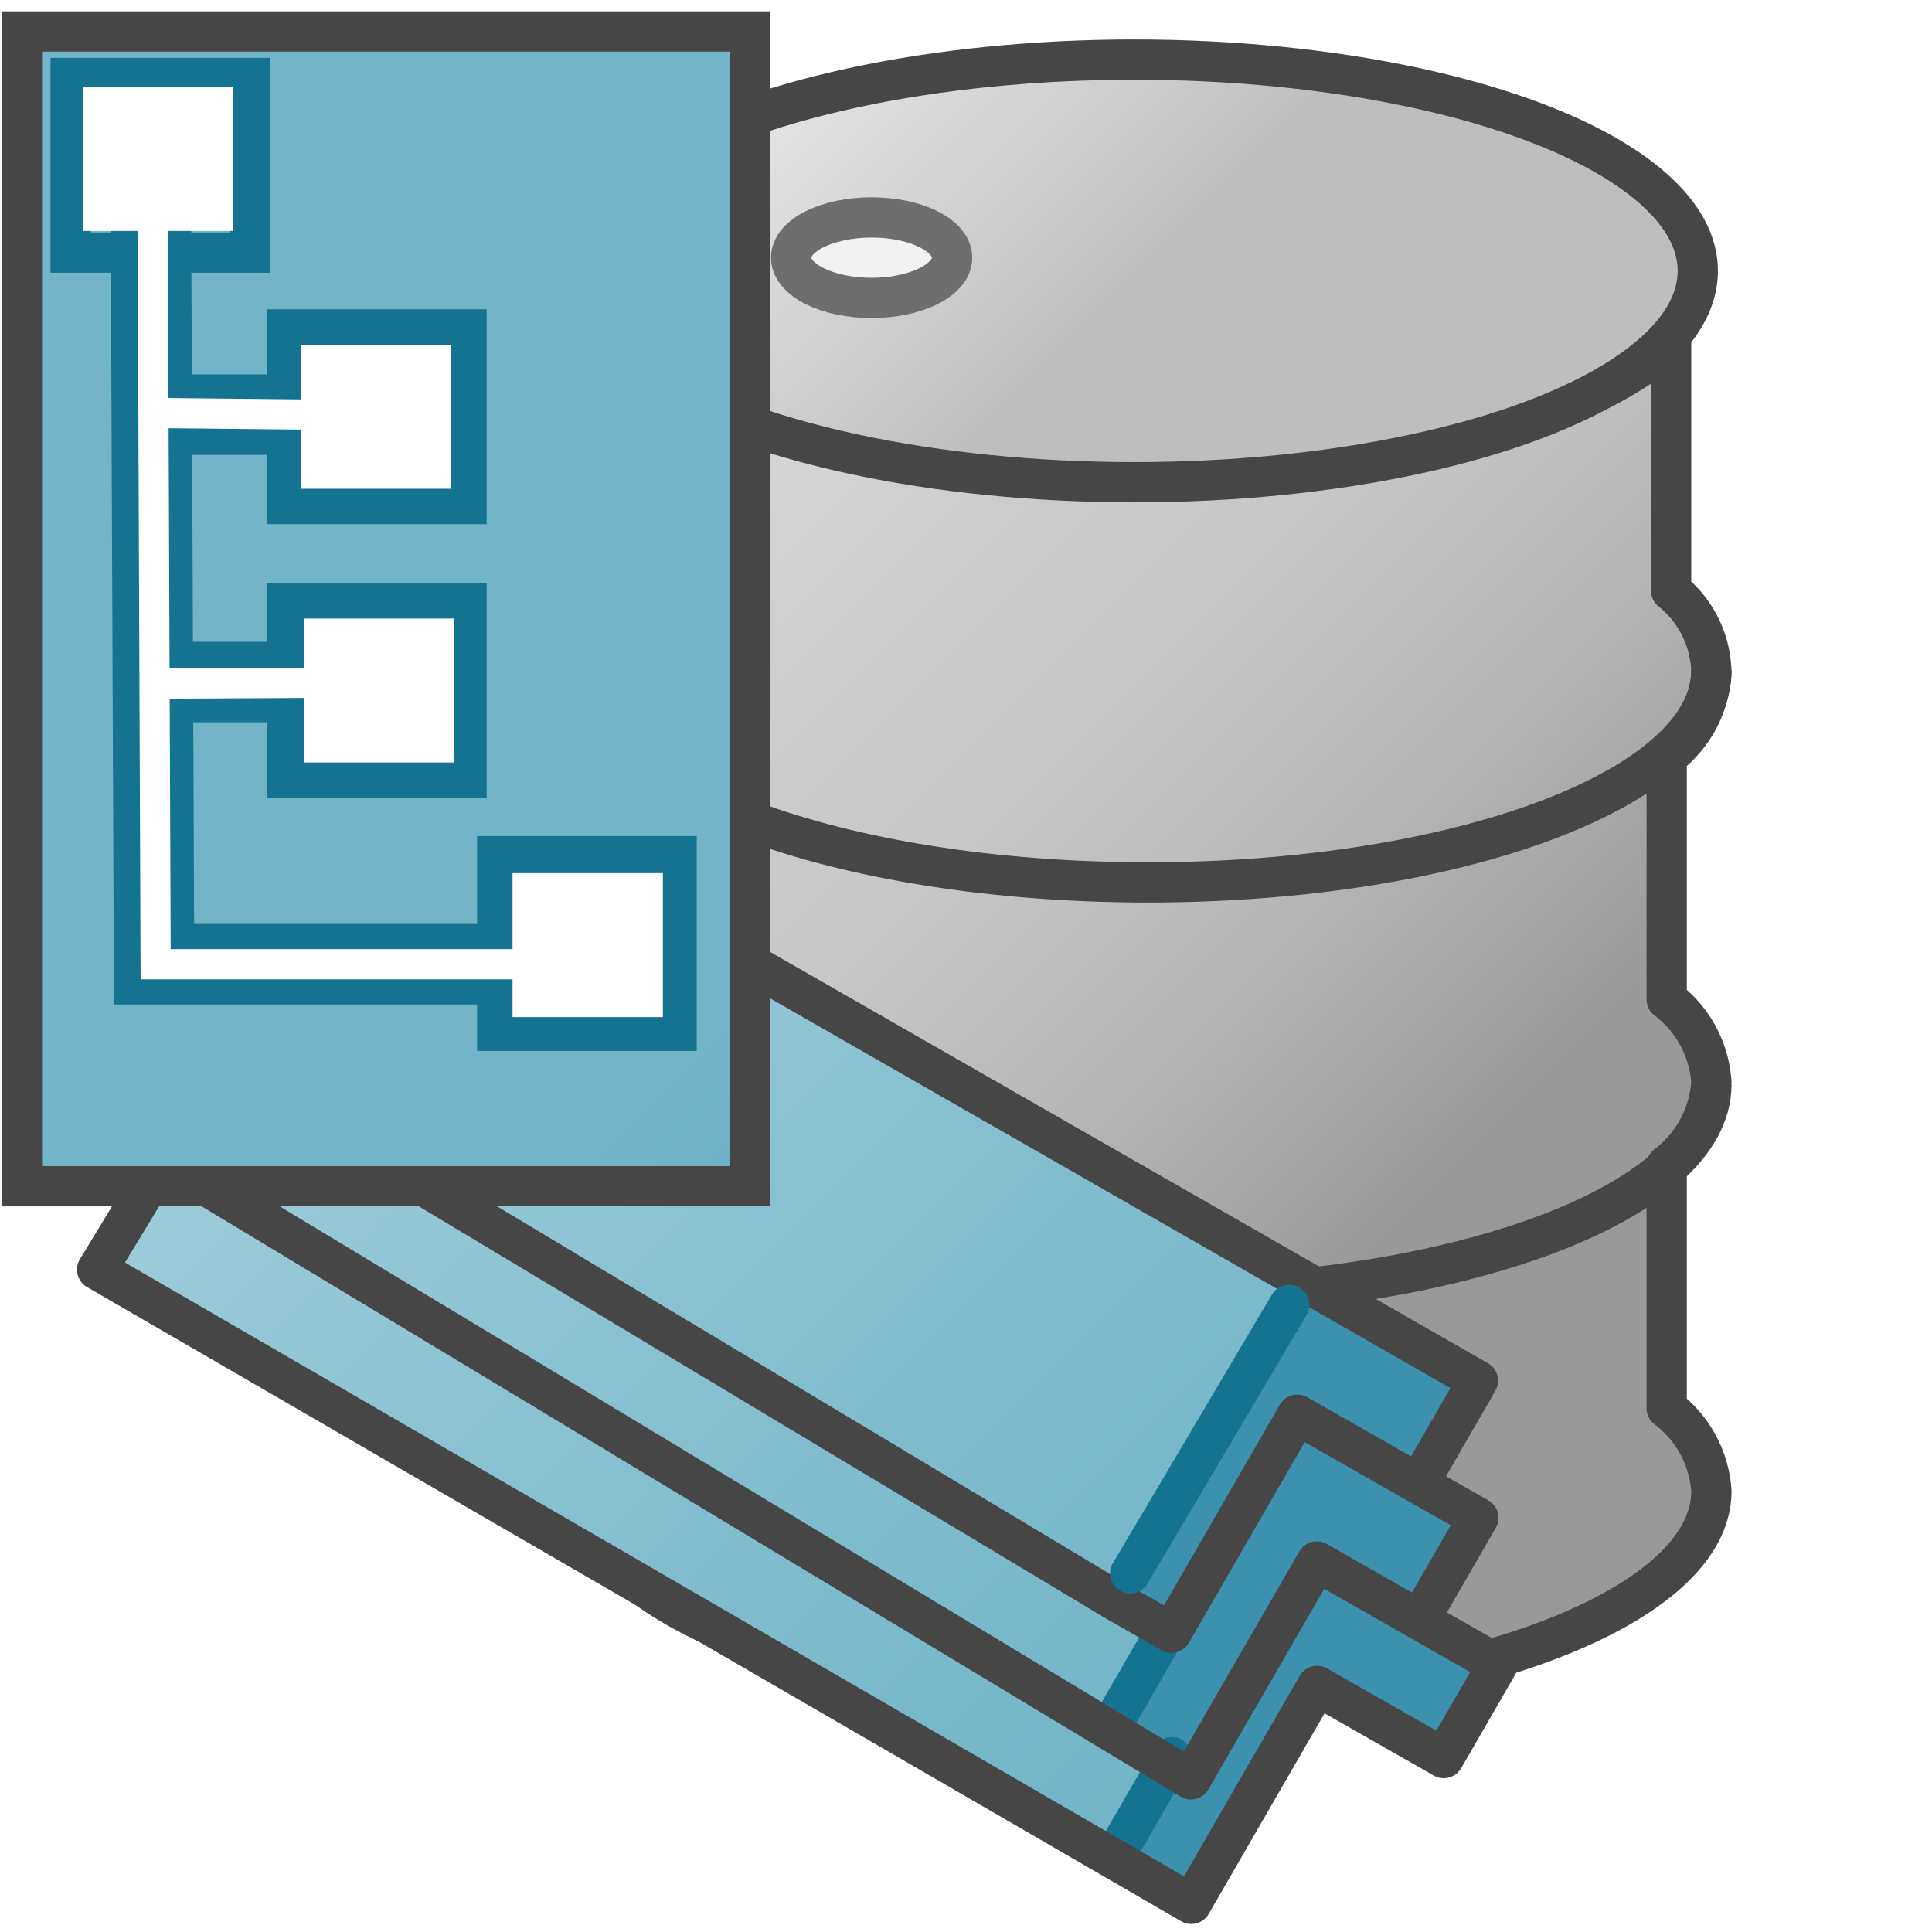 <svg xmlns="http://www.w3.org/2000/svg" xmlns:xlink="http://www.w3.org/1999/xlink" id="Layer_1" data-name="Layer 1" viewBox="0 0 48 48" width="100%" height="100%" ><rect id="svgEditorBackground" x="0" y="0" width="48" height="48" style="fill:none;stroke:none;"/><path d="M42.519,16.735a2.663,2.663,0,0,0,-1,-2.059v-6.173c-2.059,1.938,-7.1,3.309,-13,3.309s-10.941,-1.371,-13,-3.309v6.284a2.732,2.732,0,0,0,-1,1.948a2.732,2.732,0,0,0,1,1.948v6.259a2.732,2.732,0,0,0,-1,1.948a2.732,2.732,0,0,0,1,1.948v6.26a2.732,2.732,0,0,0,-1,1.948c0,2.91,6.268,5.268,14,5.268s14,-2.359,14,-5.268a2.812,2.812,0,0,0,-1.111,-2.059v-6.038a2.812,2.812,0,0,0,1.111,-2.06a2.812,2.812,0,0,0,-1.111,-2.059v-6.036a2.812,2.812,0,0,0,1.111,-2.059Z" stroke="#464646" stroke-linejoin="round" fill="url(#front_-45)"/><path d="M42.519,26.947c0,2.91,-6.268,5.268,-14,5.268s-14,-2.359,-14,-5.268" fill="none" stroke="#464646" stroke-linejoin="round"/><path d="M42.519,16.655c0,2.91,-6.268,5.268,-14,5.268s-14,-2.358,-14,-5.268" fill="none" stroke="#464646" stroke-linejoin="round"/>
    <linearGradient id="front_-45" data-name="front -45" x1="33.417" y1="32.313" x2="29.421" y2="38.785" gradientUnits="userSpaceOnUse">
      <stop offset="0" stop-color="#f2f2f2"/>
      <stop offset="0.5" stop-color="#ccc"/>
      <stop offset="0.63" stop-color="#c7c7c7"/>
      <stop offset="0.779" stop-color="#b9b9b9"/>
      <stop offset="0.938" stop-color="#a2a2a2"/>
      <stop offset="0.99" stop-color="#999"/>
    </linearGradient>
    <linearGradient id="linear-gradient" x1="15.837" y1="1.948" x2="43.591" y2="29.702" gradientUnits="userSpaceOnUse">
      <stop offset="0" stop-color="#afd7e1"/>
      <stop offset="0.159" stop-color="#a4d0dc"/>
      <stop offset="0.706" stop-color="#80bcce"/>
      <stop offset="1" stop-color="#73b4c8"/>
    </linearGradient>
    <linearGradient id="front_-45-2" x1="21.575" y1="15.392" x2="17.849" y2="21.425" xlink:href="#front_-45"/>
    <linearGradient id="front_-45-3" x1="32.205" y1="35.348" x2="35.471" y2="38.613" xlink:href="#front_-45"/>
    <linearGradient id="front_-45-4" x1="25.273" y1="8.855" x2="20.962" y2="15.835" xlink:href="#front_-45"/>
    <linearGradient id="front_-45-5" x1="33.705" y1="17.846" x2="36.971" y2="21.112" xlink:href="#front_-45"/>
    <linearGradient id="linear-gradient-2" x1="1.36" y1="25.215" x2="22.64" y2="46.495" xlink:href="#linear-gradient"/>
    <linearGradient id="linear-gradient-3" x1="3.707" y1="22.868" x2="22.293" y2="41.454" xlink:href="#linear-gradient"/>
    <linearGradient id="linear-gradient-4" x1="4.525" y1="19" x2="24.636" y2="39.111" xlink:href="#linear-gradient"/>
    <linearGradient id="linear-gradient-5" x1="28.131" y1="28.373" x2="29.712" y2="29.954" xlink:href="#linear-gradient"/>
    <linearGradient id="linear-gradient-6" x1="1.36" y1="12.8" x2="22.64" y2="34.08" xlink:href="#linear-gradient"/>
    <linearGradient id="linear-gradient-7" x1="4.88" y1="9.28" x2="24.12" y2="28.52" gradientUnits="userSpaceOnUse">
      <stop offset="0" stop-color="#cde6eb"/>
      <stop offset="0.221" stop-color="#c6e2e8"/>
      <stop offset="0.542" stop-color="#b3d8e1"/>
      <stop offset="0.921" stop-color="#93c7d5"/>
      <stop offset="1" stop-color="#8cc3d2"/>
    </linearGradient>
    <linearGradient id="front_-45-6" x1="30.168" y1="24.354" x2="33.434" y2="27.62" xlink:href="#front_-45"/>
    <linearGradient id="front_-45-7" x1="35.484" y1="25.663" x2="31.496" y2="32.121" xlink:href="#front_-45"/>
    <linearGradient id="front_-45-8" x1="33.705" y1="28.347" x2="36.971" y2="31.613" xlink:href="#front_-45"/>
  <polygon points="28.009 45.819 29.352 43.496 28.002 42.727 29.341 40.406 27.992 39.637 32.48 31.864 5.226 16.286 1.189 23.248 3.512 24.993 2.247 27.125 3.952 28.19 2.499 31.506 29.27 46.769 28.009 45.819" fill="url(#linear-gradient)"/>
  <polygon points="35.713 43.203 37.053 40.881 32.557 38.319 32.557 38.319 35.704 40.112 37.045 37.789 35.695 37.02 37.036 34.698 32.559 32.101 28.072 39.874 29.421 40.643 28.081 42.964 29.431 43.733 28.089 46.056 29.439 46.826 32.566 41.411 32.566 41.411 35.713 43.203" fill="#3c91af"/>
  <line x1="29.114" y1="43.655" x2="27.772" y2="45.977" fill="none" stroke="#147391" stroke-linecap="round" stroke-linejoin="round"/>
  <line x1="28.947" y1="40.564" x2="27.606" y2="42.885" fill="none" stroke="#147391" stroke-linecap="round" stroke-linejoin="round"/>
  
  <polyline points="35.378 36.626 36.719 34.303 4.683 15.948" fill="none" stroke="#464646" stroke-linejoin="round"/>
  <polyline points="35.387 40.033 36.728 37.71 35.378 36.941 35.378 36.942 32.231 35.149 29.105 40.564 27.755 39.795 0.695 23.564 5.217 15.872" fill="none" stroke="#464646" stroke-linejoin="round"/>
  <polyline points="3.903 29.09 2.413 31.544 29.597 47.301 32.724 41.886 35.87 43.679 37.211 41.356 32.715 38.794 29.589 44.209 2.309 27.758 3.918 25.305" fill="none" stroke="#464646" stroke-linejoin="round"/>
      <linearGradient id="front_-45" data-name="front -45" x1="0.374" y1="8.817" x2="28.626" y2="37.068" gradientUnits="userSpaceOnUse">
      <stop offset="0" stop-color="#f2f2f2"/>
      <stop offset="0.5" stop-color="#ccc"/>
      <stop offset="0.63" stop-color="#c7c7c7"/>
      <stop offset="0.779" stop-color="#b9b9b9"/>
      <stop offset="0.938" stop-color="#a2a2a2"/>
      <stop offset="0.99" stop-color="#999"/>
    </linearGradient>
    <linearGradient id="paper_gradient" data-name="paper gradient" x1="7.022" y1="-1.728" x2="21.978" y2="13.228" gradientUnits="userSpaceOnUse">
      <stop offset="0" stop-color="#fff"/>
      <stop offset="0.221" stop-color="#f8f8f8"/>
      <stop offset="0.541" stop-color="#e5e5e5"/>
      <stop offset="0.92" stop-color="#c6c6c6"/>
      <stop offset="1" stop-color="#bebebe"/>
    </linearGradient>
    <linearGradient id="front_-45-2" x1="7.618" y1="6.618" x2="5.382" y2="4.382" xlink:href="#front_-45"/>
    <linearGradient id="paper_gradient-2" x1="14.215" y1="15.844" x2="44.785" y2="46.414" xlink:href="#paper_gradient"/>
    <linearGradient id="front_-45-3" x1="23.395" y1="23.967" x2="35.615" y2="36.187" xlink:href="#front_-45"/>
    <linearGradient id="Dark_Blue_Grad_2" data-name="Dark Blue Grad 2" x1="26.161" y1="26.161" x2="43.839" y2="43.839" gradientUnits="userSpaceOnUse">
      <stop offset="0" stop-color="#74b3c7"/>
      <stop offset="0.177" stop-color="#6badc2"/>
      <stop offset="0.464" stop-color="#539db4"/>
      <stop offset="0.822" stop-color="#2d839d"/>
      <stop offset="1" stop-color="#177490"/>
    </linearGradient>
  <ellipse cx="28.181" cy="6.731" rx="14" ry="5.25" stroke="#464646" stroke-linejoin="round" fill="url(#paper_gradient)"/>
  <ellipse cx="21.655" cy="6.402" rx="2" ry="1" stroke="#6e6e6e" stroke-linejoin="round" fill="url(#front_-45-2)"/>


  <radialGradient id="radial-gradient" cx="32.799" cy="12.373" r="7.72" gradientUnits="userSpaceOnUse">
      <stop offset="0" stop-color="#fff"/>
      <stop offset="0.355" stop-color="#e2e2e2"/>
      <stop offset="0.76" stop-color="#c8c8c8"/>
      <stop offset="1" stop-color="#bebebe"/>
    </radialGradient>
    <radialGradient id="radial-gradient-2" cx="23.799" cy="24.373" r="7.72" xlink:href="#radial-gradient"/>
    <radialGradient id="radial-gradient-3" cx="10.31" cy="15.789" r="9.436" xlink:href="#radial-gradient"/>
    <radialGradient id="radial-gradient-4" cx="10.211" cy="-71.404" r="8.578" gradientTransform="translate(1.609 66.636) scale(0.9)" xlink:href="#radial-gradient"/>
    <radialGradient id="radial-gradient-5" cx="1.322" cy="-43.626" r="8.578" gradientTransform="translate(1.609 66.636) scale(0.9)" xlink:href="#radial-gradient"/>
    <linearGradient id="Dark_Blue_Grad" data-name="Dark Blue Grad" x1="21.5" y1="21.5" x2="47.5" y2="47.5" gradientUnits="userSpaceOnUse">
      <stop offset="0" stop-color="#73b4c8"/>
      <stop offset="0.175" stop-color="#6aaec3"/>
      <stop offset="0.457" stop-color="#529eb5"/>
      <stop offset="0.809" stop-color="#2c839f"/>
      <stop offset="1" stop-color="#147391"/>
    </linearGradient>
  
  <rect x="0.545" y="0.782" width="18.091" height="28.69" stroke="#464646" stroke-miterlimit="10" fill="url(#Dark_Blue_Grad)"/>
  
  <line x1="-0.441" y1="10.302" x2="5.49" y2="10.302" fill="none" stroke="#147391" stroke-miterlimit="10" style="stroke-width:2;" transform="matrix(0.878 0 0 1 4.71 0)"/>
  
  
  
  
  <rect x="7.133" y="8.184" width="4.458" height="4.339" fill="none" stroke="#147391" stroke-miterlimit="10"/>
  
  
  <polyline points="3.748 4.946 3.827 23.956 15.014 23.956" fill="none" stroke="#147391" stroke-miterlimit="10" style="stroke-width:2;"/>

 
<rect x="12.352" y="21.272" width="4.458" height="4.339" fill="none" stroke="#147391" stroke-miterlimit="10" id="e1_rect"/><rect x="1.756" y="1.937" width="4.458" height="4.339" fill="none" stroke="#147391" stroke-miterlimit="10" id="e2_rect"/><rect x="2.059" y="2.161" width="3.735" height="3.577" fill="#fff" id="e4_rect"/><line x1="-1.091" y1="16.945" x2="4.84" y2="16.945" fill="none" stroke="#147391" stroke-miterlimit="10" style="stroke-width:2;" transform="matrix(0.878 0 0 1 4.71 0)" id="e4_line"/><polyline points="3.788 4.038 3.867 23.956 14.341 23.956" fill="none" stroke="#fff" stroke-miterlimit="10" style="stroke-width:0.75px;"/><rect x="12.734" y="21.693" width="3.735" height="3.577" fill="#fff"/><line x1="3.906" y1="10.262" x2="7.799" y2="10.302" fill="none" stroke="#fff" stroke-miterlimit="10" style="stroke-width:0.75;"/><line x1="32.031" y1="32.419" x2="28.081" y2="39.089" fill="none" stroke="#147391" stroke-linecap="round" stroke-linejoin="round" id="e2_line"/><rect x="7.476" y="8.566" width="3.735" height="3.577" fill="#fff" id="e3_rect"/><rect x="7.133" y="14.985" width="4.458" height="4.339" fill="none" stroke="#147391" stroke-miterlimit="10" id="e6_rect"/><rect x="7.555" y="15.367" width="3.735" height="3.577" fill="#fff" id="e5_rect"/><line x1="4.144" y1="16.984" x2="7.72" y2="16.964" fill="none" stroke="#fff" stroke-miterlimit="10" style="stroke-width:0.75;" id="e3_line"/></svg>